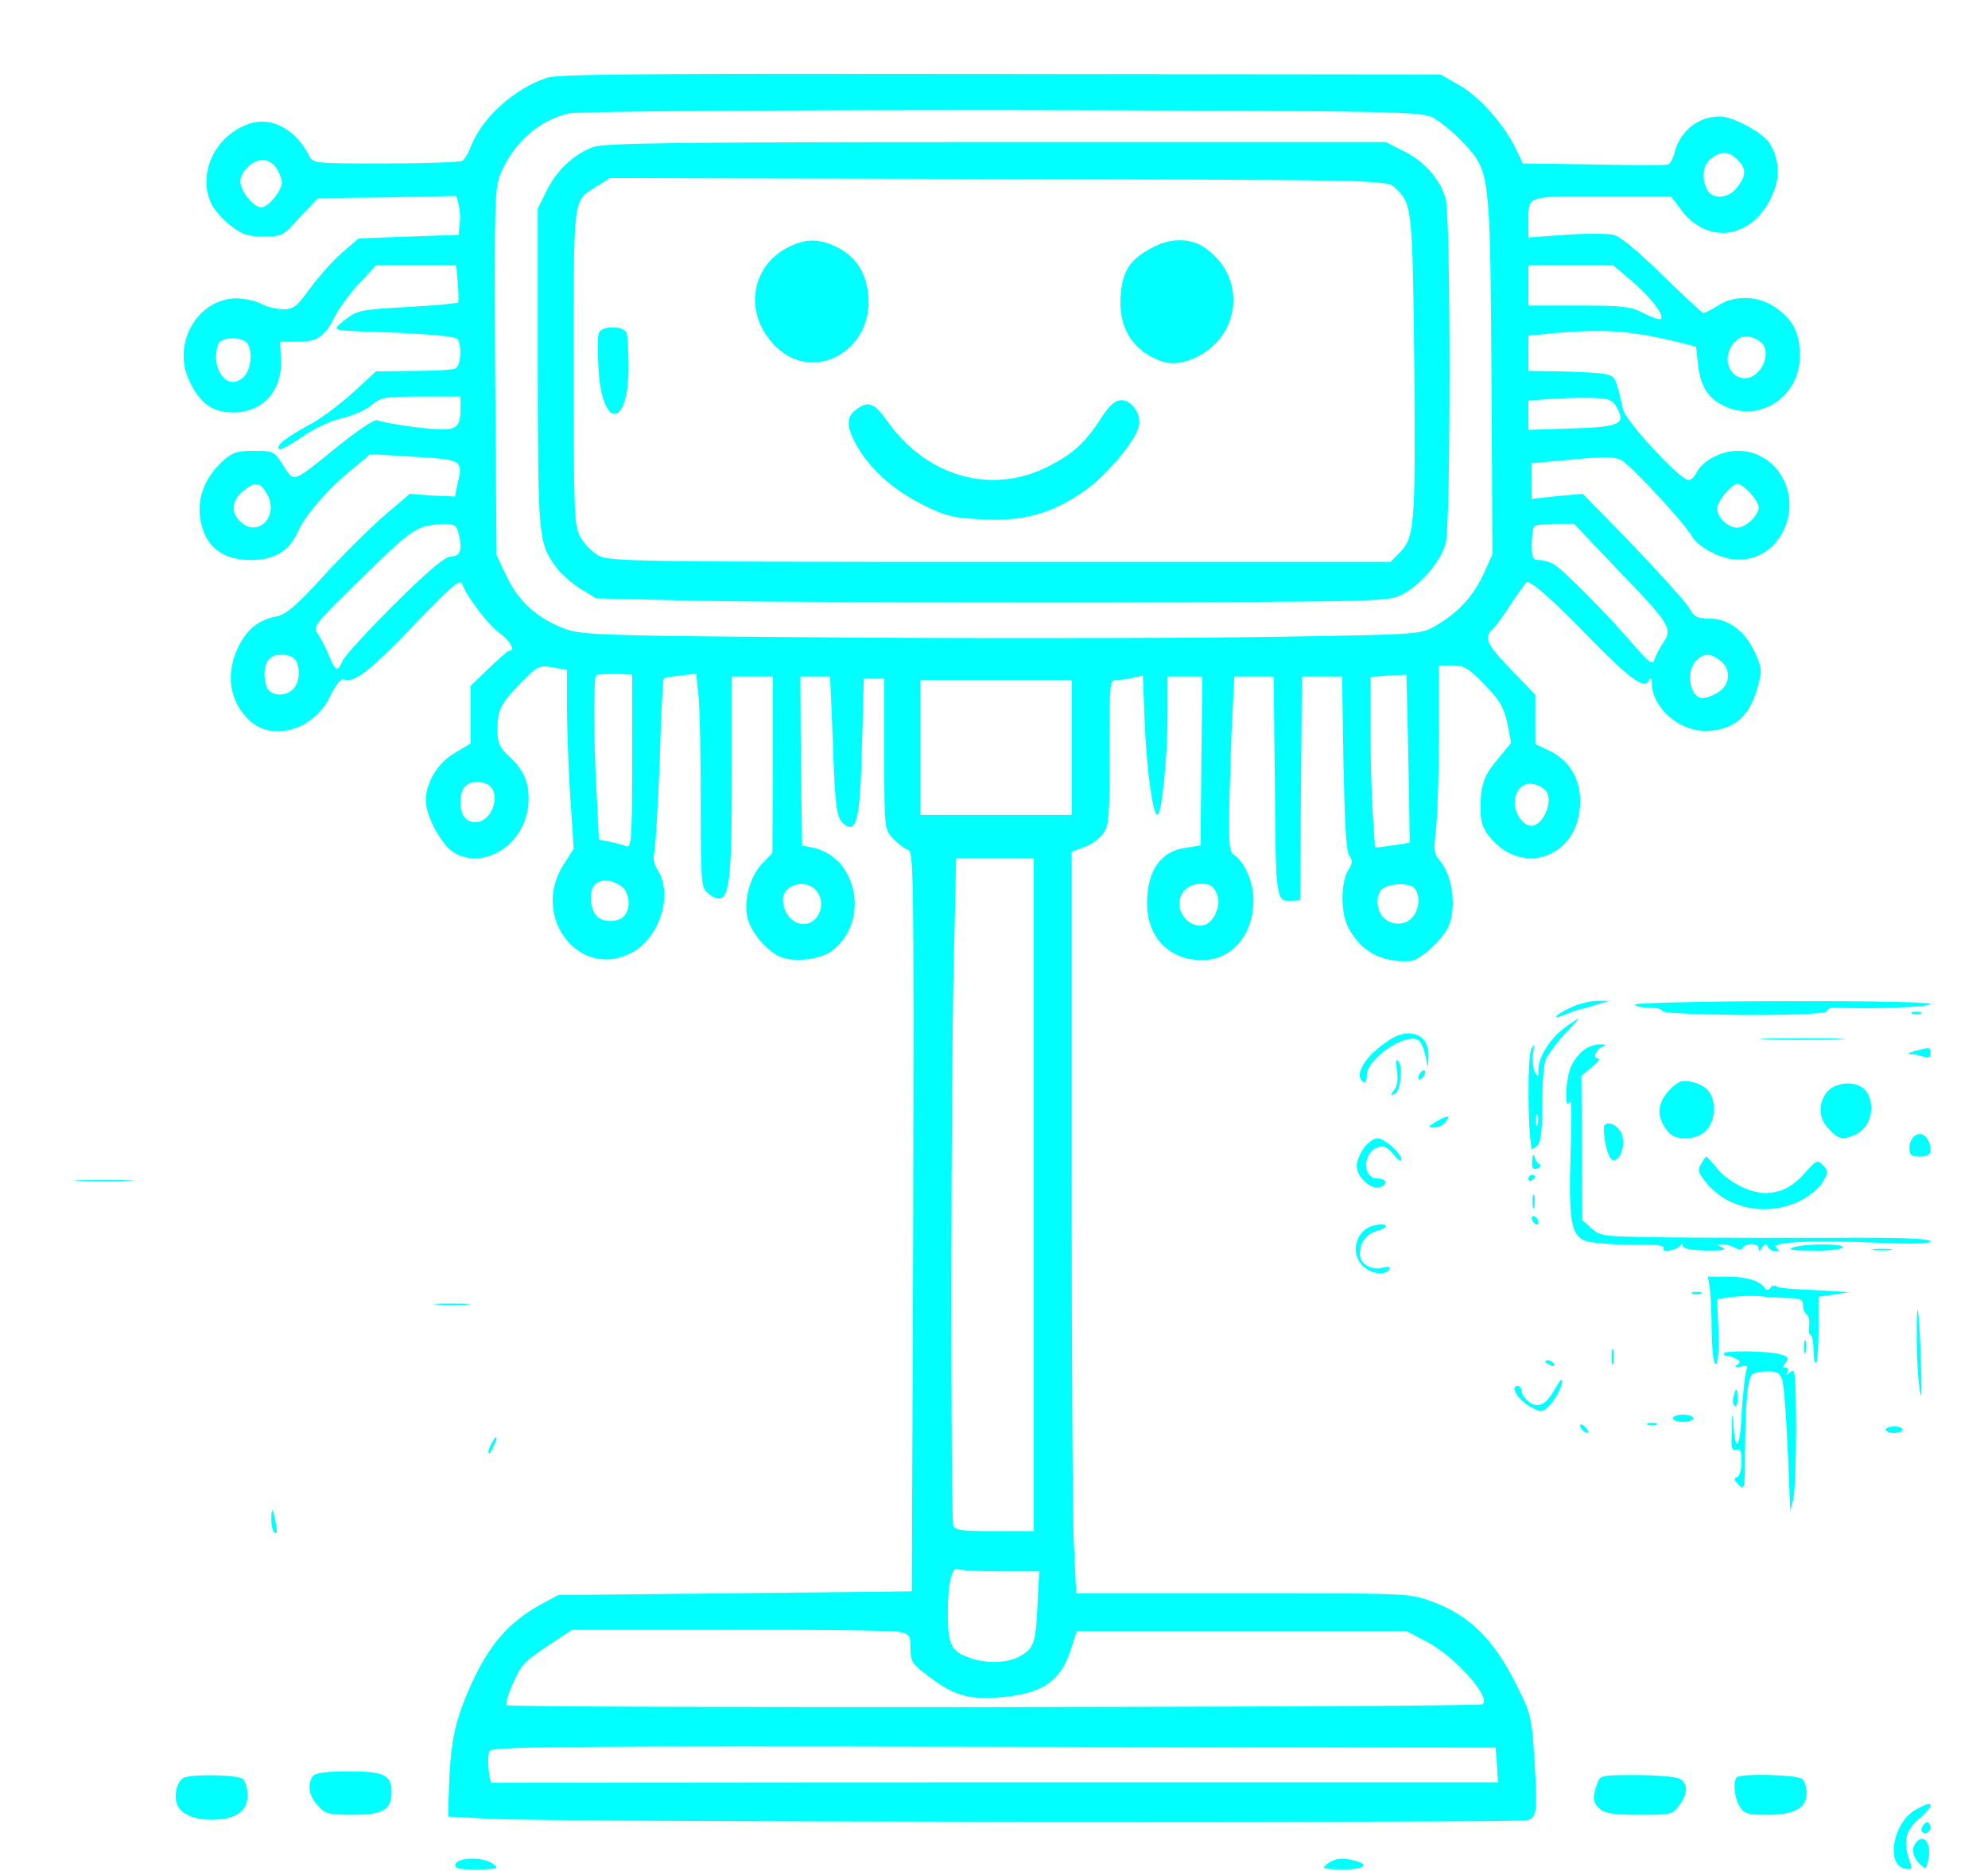 <?xml version="1.0" encoding="UTF-8"?>
<svg xmlns="http://www.w3.org/2000/svg" xmlns:xlink="http://www.w3.org/1999/xlink" width="17px" height="16px" viewBox="0 0 16 16" version="1.1">
<g id="surface1">
<path style=" stroke:none;fill-rule:nonzero;fill:rgb(0%,100%,100%);fill-opacity:1;" d="M 4.18 0.664 C 3.898 0.758 3.629 1 3.531 1.242 C 3.508 1.305 3.473 1.363 3.453 1.375 C 3.438 1.387 3.141 1.398 2.797 1.398 C 2.184 1.398 2.176 1.398 2.141 1.328 C 2.031 1.105 1.816 0.992 1.629 1.059 C 1.336 1.16 1.184 1.488 1.309 1.746 C 1.332 1.793 1.406 1.879 1.473 1.93 C 1.574 2.008 1.625 2.023 1.758 2.023 C 1.914 2.023 1.922 2.016 2.066 1.855 L 2.219 1.695 L 2.812 1.688 L 3.402 1.676 L 3.422 1.75 C 3.434 1.793 3.438 1.871 3.43 1.918 L 3.422 2.008 L 2.996 2.023 L 2.566 2.039 L 2.426 2.16 C 2.348 2.227 2.227 2.363 2.152 2.465 C 2.035 2.625 2.012 2.645 1.914 2.645 C 1.855 2.641 1.773 2.621 1.734 2.598 C 1.691 2.574 1.602 2.555 1.527 2.551 C 1.188 2.551 0.965 2.941 1.121 3.262 C 1.215 3.457 1.32 3.527 1.496 3.527 C 1.75 3.527 1.918 3.336 1.902 3.07 L 1.895 2.922 L 2.051 2.922 C 2.219 2.922 2.277 2.879 2.367 2.699 C 2.395 2.645 2.48 2.523 2.562 2.434 L 2.715 2.27 L 3.402 2.27 L 3.414 2.418 C 3.422 2.5 3.422 2.574 3.418 2.586 C 3.414 2.594 3.223 2.613 2.988 2.625 C 2.625 2.645 2.559 2.652 2.477 2.715 C 2.422 2.754 2.379 2.793 2.379 2.801 C 2.379 2.828 2.391 2.828 2.953 2.848 C 3.238 2.863 3.398 2.879 3.414 2.902 C 3.453 2.969 3.438 3.137 3.391 3.152 C 3.363 3.164 3.203 3.172 3.031 3.172 L 2.715 3.176 L 2.512 3.363 C 2.398 3.465 2.227 3.594 2.129 3.641 C 1.945 3.742 1.855 3.812 1.887 3.84 C 1.895 3.852 1.984 3.805 2.086 3.734 C 2.188 3.664 2.336 3.594 2.434 3.574 C 2.523 3.551 2.637 3.504 2.68 3.461 C 2.758 3.398 2.793 3.391 3.102 3.391 L 3.438 3.391 L 3.438 3.48 C 3.438 3.641 3.41 3.672 3.277 3.672 C 3.145 3.672 2.797 3.621 2.727 3.594 C 2.703 3.582 2.559 3.68 2.395 3.812 C 1.992 4.137 2.02 4.129 1.922 3.98 C 1.844 3.859 1.84 3.855 1.672 3.855 C 1.52 3.855 1.484 3.871 1.398 3.949 C 1.215 4.121 1.16 4.34 1.246 4.559 C 1.309 4.711 1.445 4.789 1.645 4.789 C 1.844 4.789 1.969 4.715 2.043 4.555 C 2.105 4.41 2.301 4.184 2.512 4.012 L 2.668 3.883 L 3.039 3.906 C 3.449 3.93 3.461 3.934 3.414 4.129 L 3.391 4.246 L 3.199 4.238 L 3.004 4.223 L 2.785 4.41 C 2.668 4.512 2.434 4.742 2.27 4.922 C 2.027 5.188 1.949 5.254 1.859 5.273 C 1.707 5.301 1.602 5.391 1.531 5.547 C 1.426 5.777 1.465 6.008 1.641 6.168 C 1.84 6.344 2.188 6.238 2.324 5.953 C 2.363 5.867 2.414 5.805 2.434 5.809 C 2.527 5.844 2.652 5.75 3.027 5.359 C 3.371 5 3.438 4.945 3.453 4.996 C 3.492 5.105 3.672 5.34 3.773 5.414 C 3.867 5.484 3.91 5.566 3.852 5.566 C 3.84 5.566 3.762 5.637 3.676 5.719 L 3.523 5.867 L 3.523 6.359 L 3.398 6.434 C 3.25 6.512 3.141 6.691 3.141 6.844 C 3.141 6.977 3.273 7.223 3.379 7.289 C 3.629 7.445 3.98 7.23 4.016 6.895 C 4.035 6.715 3.988 6.59 3.855 6.469 C 3.77 6.391 3.754 6.355 3.754 6.238 C 3.754 6.07 3.777 6.023 3.957 5.836 C 4.102 5.691 4.113 5.688 4.227 5.707 L 4.348 5.73 L 4.348 6.027 C 4.348 6.195 4.359 6.539 4.375 6.793 L 4.406 7.258 L 4.316 7.398 C 4.035 7.848 4.461 8.387 4.906 8.145 C 5.141 8.016 5.254 7.656 5.129 7.449 C 5.094 7.398 5.082 7.336 5.094 7.297 C 5.105 7.262 5.125 6.91 5.141 6.52 C 5.152 6.129 5.168 5.805 5.176 5.801 C 5.18 5.797 5.246 5.785 5.32 5.777 L 5.453 5.762 L 5.473 5.949 C 5.484 6.055 5.492 6.461 5.492 6.859 C 5.492 7.52 5.496 7.582 5.543 7.629 C 5.574 7.66 5.621 7.684 5.645 7.684 C 5.738 7.684 5.758 7.504 5.758 6.637 L 5.758 5.785 L 6.109 5.785 L 6.109 6.539 L 6.105 7.293 L 6.02 7.383 C 5.918 7.488 5.863 7.68 5.887 7.828 C 5.91 7.957 6.047 8.129 6.168 8.18 C 6.285 8.234 6.52 8.207 6.617 8.129 C 6.938 7.883 6.836 7.336 6.457 7.25 L 6.359 7.23 L 6.348 6.508 L 6.344 5.785 L 6.598 5.785 L 6.621 6.312 C 6.641 6.926 6.652 7.004 6.727 7.055 C 6.828 7.121 6.855 7 6.871 6.375 L 6.887 5.801 L 7.062 5.801 L 7.062 6.445 C 7.062 7.078 7.062 7.09 7.133 7.168 C 7.172 7.211 7.23 7.254 7.262 7.266 C 7.312 7.281 7.316 7.367 7.309 10.445 L 7.297 13.609 L 4.273 13.641 L 4.113 13.727 C 3.84 13.883 3.68 14.07 3.523 14.418 C 3.383 14.734 3.348 14.91 3.336 15.383 L 3.332 15.535 L 3.715 15.555 C 4.199 15.582 12.473 15.59 12.562 15.566 C 12.645 15.539 12.648 15.492 12.621 15.043 C 12.598 14.695 12.594 14.66 12.48 14.434 C 12.277 14.016 12.066 13.809 11.723 13.688 C 11.551 13.625 11.48 13.625 10.125 13.625 L 8.703 13.625 L 8.684 13.227 C 8.672 13.008 8.664 11.582 8.664 10.055 L 8.664 7.285 L 8.766 7.246 C 8.824 7.23 8.895 7.176 8.93 7.133 C 8.984 7.059 8.988 7.008 8.988 6.434 C 8.988 5.852 8.988 5.816 9.043 5.816 C 9.07 5.816 9.137 5.809 9.184 5.797 L 9.273 5.777 L 9.289 6.195 C 9.309 6.617 9.359 6.969 9.398 6.969 C 9.434 6.969 9.484 6.465 9.484 6.117 L 9.484 5.785 L 9.781 5.785 L 9.766 7.23 L 9.641 7.25 C 9.426 7.277 9.309 7.445 9.309 7.723 C 9.309 8.016 9.496 8.211 9.781 8.211 C 10.035 8.211 10.219 7.992 10.219 7.695 C 10.219 7.547 10.141 7.367 10.055 7.312 C 10 7.285 10 7.18 10.031 6.273 L 10.055 5.785 L 10.391 5.785 L 10.402 6.719 C 10.41 7.711 10.41 7.711 10.551 7.703 L 10.617 7.699 L 10.633 5.785 L 10.977 5.785 L 10.988 6.527 C 11 7.066 11.012 7.285 11.039 7.32 C 11.07 7.359 11.066 7.383 11.027 7.445 C 10.965 7.551 10.965 7.797 11.023 7.918 C 11.129 8.133 11.309 8.234 11.562 8.219 C 11.641 8.211 11.824 8.047 11.883 7.93 C 11.957 7.766 11.926 7.492 11.809 7.355 C 11.762 7.305 11.758 7.266 11.781 7.078 C 11.793 6.953 11.805 6.598 11.805 6.273 L 11.805 5.691 L 11.922 5.691 C 12.023 5.691 12.059 5.715 12.195 5.855 C 12.328 5.992 12.359 6.051 12.391 6.188 L 12.422 6.352 L 12.32 6.477 C 12.191 6.625 12.16 6.711 12.16 6.906 C 12.16 7.023 12.176 7.078 12.234 7.152 C 12.52 7.512 13.012 7.324 13.012 6.855 C 13.012 6.652 12.922 6.508 12.754 6.422 L 12.629 6.363 L 12.629 5.941 L 12.422 5.727 C 12.211 5.508 12.184 5.449 12.266 5.379 C 12.289 5.355 12.363 5.258 12.426 5.156 C 12.492 5.059 12.551 4.977 12.559 4.977 C 12.605 4.977 12.797 5.148 13.117 5.48 C 13.461 5.828 13.57 5.902 13.605 5.809 C 13.617 5.789 13.625 5.805 13.625 5.844 C 13.629 6.051 13.855 6.25 14.078 6.25 C 14.316 6.25 14.457 6.137 14.527 5.887 C 14.57 5.727 14.57 5.719 14.504 5.574 C 14.418 5.391 14.277 5.289 14.113 5.289 C 14.012 5.289 13.984 5.273 13.945 5.199 C 13.918 5.152 13.703 4.914 13.469 4.668 L 13.035 4.223 L 12.82 4.242 L 12.598 4.266 L 12.598 3.961 L 12.945 3.93 C 13.215 3.902 13.305 3.906 13.363 3.934 C 13.449 3.98 13.926 4.496 13.973 4.594 C 13.992 4.629 14.066 4.691 14.145 4.727 C 14.383 4.852 14.637 4.77 14.75 4.539 C 14.906 4.223 14.695 3.855 14.359 3.855 C 14.219 3.855 14.062 3.938 14.008 4.039 C 13.992 4.078 13.957 4.105 13.938 4.105 C 13.867 4.105 13.398 3.598 13.379 3.5 C 13.316 3.223 13.316 3.219 13.227 3.199 C 13.18 3.188 13.012 3.18 12.859 3.176 L 12.57 3.172 L 12.57 2.871 L 12.797 2.848 C 13.238 2.812 13.445 2.828 13.852 2.926 L 14.004 2.965 L 14.02 3.113 C 14.039 3.297 14.102 3.402 14.23 3.465 C 14.539 3.625 14.891 3.398 14.891 3.043 C 14.891 2.848 14.836 2.738 14.688 2.633 C 14.539 2.527 14.336 2.52 14.191 2.613 C 14.137 2.648 14.082 2.676 14.066 2.676 C 14.055 2.676 13.895 2.527 13.715 2.352 C 13.492 2.133 13.355 2.023 13.297 2.008 C 13.242 1.996 13.059 1.996 12.887 2.008 L 12.57 2.031 L 12.57 1.902 C 12.57 1.668 12.539 1.68 13.199 1.68 L 13.789 1.68 L 13.875 1.793 C 14.113 2.113 14.516 2.035 14.668 1.637 C 14.723 1.504 14.711 1.348 14.633 1.227 C 14.582 1.137 14.32 0.996 14.207 0.996 C 14.02 0.996 13.863 1.121 13.816 1.316 C 13.805 1.359 13.781 1.398 13.766 1.406 C 13.746 1.414 13.461 1.414 13.129 1.406 L 12.523 1.398 L 12.453 1.254 C 12.348 1.047 12.141 0.816 11.969 0.723 L 11.82 0.637 L 8.062 0.633 C 5.012 0.629 4.277 0.633 4.18 0.664 Z M 11.758 1.008 C 11.82 1.043 11.934 1.137 12.012 1.219 C 12.242 1.469 12.242 1.461 12.254 3.219 L 12.262 4.742 L 12.18 4.922 C 12.09 5.109 11.961 5.246 11.77 5.355 C 11.648 5.426 11.613 5.426 10.469 5.445 C 9.824 5.457 8.211 5.461 6.887 5.453 C 4.594 5.438 4.469 5.43 4.324 5.375 C 4.09 5.285 3.934 5.141 3.832 4.93 L 3.746 4.746 L 3.734 3.184 C 3.727 1.699 3.73 1.609 3.781 1.484 C 3.895 1.219 4.102 1.031 4.367 0.969 C 4.434 0.953 6.031 0.941 8.062 0.941 C 11.527 0.949 11.648 0.953 11.758 1.008 Z M 14.359 1.367 C 14.434 1.445 14.434 1.496 14.359 1.598 C 14.285 1.699 14.145 1.711 14.098 1.621 C 14.047 1.52 14.062 1.406 14.133 1.355 C 14.219 1.289 14.289 1.293 14.359 1.367 Z M 1.863 1.438 C 1.887 1.473 1.91 1.531 1.91 1.559 C 1.91 1.633 1.793 1.773 1.734 1.773 C 1.668 1.773 1.555 1.633 1.555 1.551 C 1.555 1.469 1.66 1.367 1.746 1.367 C 1.785 1.367 1.84 1.398 1.863 1.438 Z M 13.457 2.406 C 13.617 2.543 13.734 2.695 13.703 2.727 C 13.695 2.738 13.629 2.715 13.559 2.68 C 13.449 2.621 13.379 2.613 13 2.613 L 12.57 2.613 L 12.57 2.27 L 13.297 2.27 Z M 14.562 2.93 C 14.656 3.016 14.559 3.234 14.422 3.234 C 14.277 3.234 14.219 3.043 14.336 2.922 C 14.395 2.859 14.477 2.863 14.562 2.93 Z M 1.609 2.93 C 1.66 2.984 1.652 3.141 1.594 3.211 C 1.461 3.367 1.289 3.164 1.367 2.941 C 1.391 2.883 1.555 2.875 1.609 2.93 Z M 13.328 3.488 C 13.402 3.625 13.355 3.652 12.938 3.664 L 12.57 3.676 L 12.57 3.426 L 12.727 3.414 C 12.809 3.406 12.969 3.402 13.078 3.402 C 13.262 3.406 13.285 3.414 13.328 3.488 Z M 1.773 4.207 C 1.902 4.398 1.711 4.613 1.551 4.457 C 1.473 4.387 1.484 4.277 1.574 4.203 C 1.676 4.117 1.719 4.121 1.773 4.207 Z M 14.465 4.215 C 14.504 4.254 14.539 4.312 14.539 4.34 C 14.539 4.406 14.43 4.512 14.355 4.512 C 14.277 4.512 14.184 4.426 14.184 4.348 C 14.184 4.285 14.309 4.137 14.359 4.137 C 14.379 4.137 14.426 4.172 14.465 4.215 Z M 3.418 4.547 C 3.457 4.699 3.438 4.758 3.359 4.758 C 3.309 4.758 3.18 4.863 2.871 5.168 C 2.645 5.395 2.445 5.609 2.43 5.652 C 2.387 5.75 2.371 5.742 2.312 5.605 C 2.289 5.543 2.242 5.457 2.219 5.422 C 2.172 5.355 2.184 5.344 2.598 4.938 C 3.035 4.512 3.059 4.496 3.293 4.48 C 3.379 4.48 3.402 4.492 3.418 4.547 Z M 13.332 4.871 C 13.781 5.336 13.805 5.375 13.723 5.496 C 13.691 5.543 13.656 5.609 13.648 5.641 C 13.629 5.688 13.605 5.668 13.484 5.531 C 13.273 5.281 12.859 4.863 12.785 4.824 C 12.75 4.805 12.691 4.789 12.66 4.789 C 12.609 4.789 12.598 4.77 12.598 4.656 C 12.598 4.582 12.609 4.512 12.621 4.5 C 12.629 4.488 12.711 4.48 12.797 4.48 L 12.961 4.48 Z M 2.02 5.637 C 2.07 5.688 2.066 5.836 2.008 5.891 C 1.957 5.949 1.848 5.957 1.797 5.902 C 1.777 5.883 1.762 5.824 1.762 5.77 C 1.762 5.652 1.809 5.598 1.91 5.598 C 1.949 5.598 2 5.613 2.02 5.637 Z M 14.207 5.648 C 14.309 5.719 14.297 5.863 14.184 5.926 C 14.07 5.988 14.02 5.984 13.98 5.914 C 13.934 5.824 13.945 5.719 14 5.656 C 14.059 5.586 14.125 5.582 14.207 5.648 Z M 4.906 6.512 C 4.906 7.141 4.898 7.25 4.863 7.238 C 4.84 7.23 4.773 7.211 4.719 7.199 L 4.621 7.18 L 4.602 6.785 C 4.574 6.293 4.574 5.801 4.598 5.777 C 4.609 5.766 4.68 5.762 4.762 5.762 L 4.906 5.77 Z M 11.555 7.203 C 11.555 7.207 11.488 7.219 11.406 7.23 L 11.258 7.25 L 11.238 6.945 C 11.227 6.777 11.219 6.449 11.219 6.215 L 11.219 5.789 L 11.375 5.777 L 11.527 5.77 L 11.543 6.484 C 11.551 6.879 11.555 7.203 11.555 7.203 Z M 8.664 6.391 L 8.664 6.969 L 7.371 6.969 L 7.371 5.816 L 8.664 5.816 Z M 3.695 6.727 C 3.781 6.816 3.699 7.031 3.566 7.031 C 3.48 7.031 3.438 6.969 3.438 6.859 C 3.438 6.742 3.484 6.688 3.582 6.688 C 3.625 6.688 3.676 6.703 3.695 6.727 Z M 12.711 6.754 C 12.793 6.828 12.703 7.062 12.594 7.062 C 12.527 7.062 12.453 6.957 12.453 6.871 C 12.453 6.711 12.586 6.648 12.711 6.754 Z M 8.34 10.219 L 8.34 13.094 L 8.008 13.094 C 7.727 13.094 7.668 13.086 7.652 13.047 C 7.629 12.98 7.629 9.352 7.656 8.234 L 7.676 7.34 L 8.34 7.34 Z M 4.812 7.578 C 4.887 7.633 4.898 7.777 4.832 7.84 C 4.766 7.895 4.637 7.887 4.59 7.82 C 4.543 7.75 4.539 7.613 4.586 7.566 C 4.637 7.512 4.73 7.52 4.812 7.578 Z M 6.473 7.609 C 6.574 7.711 6.508 7.902 6.371 7.902 C 6.277 7.902 6.195 7.805 6.195 7.691 C 6.195 7.57 6.383 7.512 6.473 7.609 Z M 9.902 7.637 C 9.926 7.691 9.926 7.734 9.898 7.805 C 9.855 7.914 9.762 7.945 9.672 7.887 C 9.52 7.777 9.578 7.559 9.766 7.559 C 9.848 7.559 9.875 7.574 9.902 7.637 Z M 11.594 7.594 C 11.645 7.648 11.641 7.777 11.578 7.844 C 11.52 7.914 11.402 7.918 11.332 7.848 C 11.262 7.781 11.262 7.633 11.332 7.594 C 11.402 7.551 11.551 7.551 11.594 7.594 Z M 8.059 13.438 L 8.387 13.438 L 8.375 13.66 C 8.359 14.035 8.348 14.086 8.242 14.152 C 8.129 14.227 7.918 14.234 7.758 14.164 C 7.629 14.113 7.605 14.051 7.605 13.781 C 7.605 13.543 7.641 13.398 7.688 13.418 C 7.711 13.43 7.875 13.438 8.059 13.438 Z M 7.176 13.953 C 7.277 13.973 7.285 13.977 7.285 14.094 C 7.285 14.199 7.297 14.227 7.41 14.312 C 7.645 14.496 7.766 14.535 8.039 14.516 C 8.41 14.488 8.57 14.383 8.66 14.098 L 8.707 13.949 L 11.527 13.949 L 11.699 14.039 C 11.945 14.168 12.246 14.508 12.18 14.574 C 12.152 14.602 3.859 14.609 3.832 14.582 C 3.812 14.559 3.906 14.324 3.973 14.238 C 3.992 14.211 4.098 14.129 4.203 14.062 L 4.391 13.938 L 5.727 13.938 C 6.461 13.934 7.113 13.945 7.176 13.953 Z M 12.301 15.09 L 12.309 15.242 L 8.02 15.242 C 5.66 15.242 3.723 15.246 3.711 15.246 C 3.68 15.258 3.664 15.035 3.684 14.973 C 3.699 14.938 4.336 14.93 7.992 14.938 L 12.289 14.945 Z M 12.301 15.09 "/>
<path style=" stroke:none;fill-rule:nonzero;fill:rgb(0%,100%,100%);fill-opacity:1;" d="M 4.57 1.258 C 4.406 1.32 4.254 1.461 4.172 1.637 L 4.098 1.785 L 4.098 3.141 C 4.102 4.586 4.102 4.637 4.25 4.844 C 4.289 4.898 4.383 4.984 4.457 5.031 L 4.598 5.117 L 5.449 5.137 C 5.918 5.148 7.441 5.152 8.84 5.152 C 11.375 5.145 11.379 5.145 11.5 5.078 C 11.66 4.992 11.824 4.793 11.863 4.645 C 11.906 4.484 11.906 1.863 11.863 1.703 C 11.82 1.539 11.676 1.371 11.496 1.289 L 11.352 1.215 L 8.02 1.215 C 5.262 1.215 4.664 1.223 4.57 1.258 Z M 11.426 1.602 C 11.578 1.75 11.578 1.758 11.594 3.125 C 11.605 4.496 11.598 4.598 11.465 4.73 L 11.391 4.805 L 8.055 4.805 C 4.895 4.805 4.707 4.801 4.617 4.75 C 4.562 4.719 4.492 4.648 4.465 4.594 C 4.41 4.5 4.406 4.43 4.406 3.141 C 4.406 1.637 4.395 1.727 4.609 1.59 L 4.715 1.523 L 8.035 1.531 C 11.312 1.539 11.359 1.539 11.426 1.602 Z M 11.426 1.602 "/>
<path style=" stroke:none;fill-rule:nonzero;fill:rgb(0%,100%,100%);fill-opacity:1;" d="M 6.227 2.121 C 5.902 2.297 5.863 2.715 6.148 2.977 C 6.469 3.273 6.961 2.996 6.926 2.535 C 6.91 2.332 6.816 2.191 6.656 2.113 C 6.496 2.035 6.383 2.039 6.227 2.121 Z M 6.227 2.121 "/>
<path style=" stroke:none;fill-rule:nonzero;fill:rgb(0%,100%,100%);fill-opacity:1;" d="M 9.34 2.125 C 9.156 2.223 9.094 2.328 9.082 2.543 C 9.07 2.766 9.152 2.938 9.324 3.039 C 9.473 3.125 9.578 3.129 9.746 3.047 C 10.117 2.852 10.152 2.367 9.812 2.125 C 9.684 2.031 9.504 2.031 9.34 2.125 Z M 9.34 2.125 "/>
<path style=" stroke:none;fill-rule:nonzero;fill:rgb(0%,100%,100%);fill-opacity:1;" d="M 4.621 2.848 C 4.609 2.875 4.609 3.004 4.617 3.141 C 4.645 3.676 4.875 3.672 4.875 3.137 C 4.875 3.004 4.867 2.879 4.859 2.848 C 4.836 2.785 4.645 2.781 4.621 2.848 Z M 4.621 2.848 "/>
<path style=" stroke:none;fill-rule:nonzero;fill:rgb(0%,100%,100%);fill-opacity:1;" d="M 8.922 3.566 C 8.785 3.781 8.676 3.883 8.457 3.992 C 7.988 4.23 7.441 4.082 7.105 3.625 C 6.977 3.441 6.926 3.422 6.82 3.504 C 6.73 3.566 6.738 3.66 6.836 3.828 C 6.957 4.027 7.141 4.191 7.391 4.316 C 7.586 4.414 7.648 4.43 7.898 4.441 C 8.254 4.461 8.496 4.391 8.773 4.199 C 8.957 4.07 9.211 3.773 9.238 3.645 C 9.266 3.551 9.18 3.422 9.09 3.422 C 9.039 3.422 8.992 3.461 8.922 3.566 Z M 8.922 3.566 "/>
<path style=" stroke:none;fill-rule:nonzero;fill:rgb(0%,100%,100%);fill-opacity:1;" d="M 12.93 8.617 C 12.793 8.68 12.758 8.727 12.887 8.676 C 12.93 8.656 12.992 8.633 13.023 8.629 C 13.059 8.621 13.125 8.602 13.172 8.586 L 13.262 8.559 L 13.156 8.559 C 13.102 8.559 13 8.582 12.93 8.617 Z M 12.93 8.617 "/>
<path style=" stroke:none;fill-rule:nonzero;fill:rgb(0%,100%,100%);fill-opacity:1;" d="M 13.48 8.59 C 13.48 8.602 13.531 8.617 13.598 8.617 C 13.664 8.617 13.715 8.629 13.715 8.645 C 13.715 8.664 14.004 8.676 14.422 8.68 C 14.918 8.68 15.125 8.668 15.125 8.645 C 15.125 8.625 15.164 8.613 15.223 8.617 C 15.457 8.633 16.008 8.613 16.008 8.586 C 16.008 8.57 15.52 8.559 14.742 8.562 C 14.051 8.562 13.48 8.578 13.48 8.59 Z M 13.48 8.59 "/>
<path style=" stroke:none;fill-rule:nonzero;fill:rgb(0%,100%,100%);fill-opacity:1;" d="M 15.852 8.668 C 15.871 8.676 15.906 8.676 15.926 8.668 C 15.945 8.66 15.93 8.652 15.887 8.652 C 15.848 8.652 15.832 8.66 15.852 8.668 Z M 15.852 8.668 "/>
<path style=" stroke:none;fill-rule:nonzero;fill:rgb(0%,100%,100%);fill-opacity:1;" d="M 12.891 8.781 C 12.766 8.867 12.656 9.035 12.656 9.141 C 12.656 9.215 12.652 9.215 12.625 9.168 C 12.609 9.133 12.602 9.062 12.609 9.012 C 12.625 8.922 12.621 8.922 12.594 8.973 C 12.562 9.031 12.562 9.656 12.598 9.824 C 12.598 9.832 12.621 9.82 12.645 9.797 C 12.676 9.766 12.688 9.688 12.688 9.453 C 12.688 9.285 12.699 9.113 12.715 9.07 C 12.73 9.027 12.805 8.926 12.875 8.848 C 12.949 8.77 13.004 8.711 13 8.711 C 12.992 8.711 12.945 8.742 12.891 8.781 Z M 12.648 9.617 C 12.641 9.641 12.633 9.625 12.633 9.582 C 12.633 9.535 12.641 9.52 12.648 9.539 C 12.656 9.562 12.656 9.598 12.648 9.617 Z M 12.648 9.617 "/>
<path style=" stroke:none;fill-rule:nonzero;fill:rgb(0%,100%,100%);fill-opacity:1;" d="M 11.379 8.895 C 11.176 9.027 11.07 9.195 11.16 9.254 C 11.176 9.262 11.188 9.238 11.188 9.195 C 11.188 9.051 11.523 8.828 11.629 8.895 C 11.652 8.91 11.676 8.969 11.688 9.023 L 11.711 9.129 L 11.715 9.031 C 11.723 8.848 11.555 8.777 11.379 8.895 Z M 11.379 8.895 "/>
<path style=" stroke:none;fill-rule:nonzero;fill:rgb(0%,100%,100%);fill-opacity:1;" d="M 14.621 8.887 C 14.785 8.895 15.051 8.895 15.207 8.887 C 15.363 8.883 15.227 8.879 14.906 8.879 C 14.582 8.879 14.453 8.883 14.621 8.887 Z M 14.621 8.887 "/>
<path style=" stroke:none;fill-rule:nonzero;fill:rgb(0%,100%,100%);fill-opacity:1;" d="M 13.047 8.977 C 13.012 9 12.961 9.062 12.938 9.113 C 12.887 9.215 12.875 9.504 12.922 9.426 C 12.941 9.395 12.941 9.555 12.93 9.883 C 12.914 10.406 12.934 10.547 13.035 10.602 C 13.082 10.633 13.316 10.648 13.59 10.645 C 13.688 10.645 13.738 10.656 13.727 10.676 C 13.703 10.715 13.84 10.695 13.867 10.652 C 13.883 10.633 13.891 10.633 13.891 10.656 C 13.891 10.68 13.969 10.691 14.09 10.695 C 14.23 10.695 14.27 10.691 14.23 10.668 C 14.176 10.645 14.176 10.641 14.223 10.641 C 14.254 10.637 14.301 10.652 14.332 10.668 C 14.371 10.691 14.395 10.691 14.406 10.668 C 14.434 10.625 14.539 10.633 14.539 10.676 C 14.539 10.703 14.551 10.699 14.57 10.668 C 14.594 10.633 14.605 10.633 14.617 10.66 C 14.621 10.68 14.652 10.699 14.68 10.699 C 14.715 10.699 14.719 10.695 14.691 10.672 C 14.621 10.625 14.973 10.602 15.496 10.625 C 15.844 10.641 16.008 10.637 16.008 10.617 C 16.008 10.59 15.734 10.582 15.164 10.586 C 14.695 10.586 14.066 10.586 13.754 10.582 C 13.211 10.574 13.188 10.574 13.109 10.504 L 13.031 10.434 L 13.023 9.199 L 13.113 9.125 C 13.164 9.086 13.188 9.051 13.164 9.051 C 13.113 9.051 13.152 8.965 13.211 8.949 C 13.238 8.938 13.23 8.934 13.188 8.93 C 13.145 8.93 13.082 8.949 13.047 8.977 Z M 13.047 8.977 "/>
<path style=" stroke:none;fill-rule:nonzero;fill:rgb(0%,100%,100%);fill-opacity:1;" d="M 15.875 8.988 C 15.805 9.008 15.801 9.016 15.852 9.016 C 15.887 9.016 15.934 9.031 15.957 9.039 C 15.992 9.051 16.008 9.043 16.008 9.008 C 16.008 8.953 16.008 8.953 15.875 8.988 Z M 15.875 8.988 "/>
<path style=" stroke:none;fill-rule:nonzero;fill:rgb(0%,100%,100%);fill-opacity:1;" d="M 11.445 9.152 C 11.457 9.23 11.449 9.289 11.422 9.32 C 11.387 9.367 11.387 9.371 11.426 9.355 C 11.477 9.34 11.5 9.121 11.457 9.074 C 11.438 9.051 11.434 9.078 11.445 9.152 Z M 11.445 9.152 "/>
<path style=" stroke:none;fill-rule:nonzero;fill:rgb(0%,100%,100%);fill-opacity:1;" d="M 11.652 9.168 C 11.641 9.176 11.629 9.199 11.629 9.219 C 11.629 9.238 11.645 9.234 11.664 9.215 C 11.684 9.195 11.691 9.168 11.688 9.16 C 11.676 9.152 11.66 9.152 11.652 9.168 Z M 11.652 9.168 "/>
<path style=" stroke:none;fill-rule:nonzero;fill:rgb(0%,100%,100%);fill-opacity:1;" d="M 13.773 9.324 C 13.672 9.438 13.664 9.539 13.746 9.656 C 13.793 9.719 13.832 9.734 13.918 9.734 C 14.062 9.734 14.156 9.637 14.156 9.48 C 14.156 9.352 14.09 9.277 13.957 9.25 C 13.879 9.234 13.852 9.246 13.773 9.324 Z M 13.773 9.324 "/>
<path style=" stroke:none;fill-rule:nonzero;fill:rgb(0%,100%,100%);fill-opacity:1;" d="M 15.125 9.336 C 15.047 9.43 15.047 9.566 15.141 9.656 C 15.219 9.746 15.262 9.75 15.367 9.703 C 15.496 9.641 15.543 9.461 15.461 9.336 C 15.398 9.242 15.211 9.242 15.125 9.336 Z M 15.125 9.336 "/>
<path style=" stroke:none;fill-rule:nonzero;fill:rgb(0%,100%,100%);fill-opacity:1;" d="M 11.777 9.594 C 11.707 9.637 11.707 9.641 11.766 9.641 C 11.801 9.641 11.844 9.621 11.863 9.594 C 11.91 9.535 11.875 9.535 11.777 9.594 Z M 11.777 9.594 "/>
<path style=" stroke:none;fill-rule:nonzero;fill:rgb(0%,100%,100%);fill-opacity:1;" d="M 13.215 9.648 C 13.215 9.777 13.258 9.922 13.297 9.922 C 13.359 9.922 13.402 9.793 13.367 9.695 C 13.332 9.609 13.215 9.574 13.215 9.648 Z M 13.215 9.648 "/>
<path style=" stroke:none;fill-rule:nonzero;fill:rgb(0%,100%,100%);fill-opacity:1;" d="M 15.883 9.707 C 15.852 9.723 15.828 9.773 15.828 9.812 C 15.828 9.879 15.844 9.891 15.918 9.891 C 15.98 9.891 16.008 9.875 16.008 9.836 C 16.008 9.738 15.941 9.672 15.883 9.707 Z M 15.883 9.707 "/>
<path style=" stroke:none;fill-rule:nonzero;fill:rgb(0%,100%,100%);fill-opacity:1;" d="M 11.164 9.816 C 11.129 9.863 11.102 9.93 11.102 9.969 C 11.102 10.066 11.219 10.176 11.301 10.152 C 11.375 10.129 11.359 10.078 11.277 10.078 C 11.148 10.078 11.152 9.855 11.281 9.812 C 11.332 9.793 11.363 9.809 11.414 9.871 C 11.453 9.918 11.484 9.941 11.484 9.918 C 11.484 9.863 11.34 9.734 11.277 9.734 C 11.25 9.734 11.195 9.773 11.164 9.816 Z M 11.164 9.816 "/>
<path style=" stroke:none;fill-rule:nonzero;fill:rgb(0%,100%,100%);fill-opacity:1;" d="M 12.602 9.93 C 12.598 9.992 12.609 10.008 12.645 9.992 C 12.672 9.984 12.68 9.965 12.664 9.957 C 12.648 9.945 12.629 9.918 12.621 9.891 C 12.609 9.863 12.602 9.879 12.602 9.93 Z M 12.602 9.93 "/>
<path style=" stroke:none;fill-rule:nonzero;fill:rgb(0%,100%,100%);fill-opacity:1;" d="M 14.047 9.953 C 14.016 10.004 14.02 10.027 14.086 10.109 C 14.273 10.344 14.625 10.41 14.906 10.262 C 14.988 10.219 15.07 10.145 15.094 10.098 C 15.133 10.023 15.133 10.012 15.09 9.965 C 15.043 9.918 15.035 9.918 14.941 10.023 C 14.828 10.152 14.727 10.203 14.586 10.203 C 14.457 10.199 14.27 10.102 14.18 9.988 C 14.137 9.934 14.098 9.891 14.09 9.891 C 14.086 9.891 14.066 9.918 14.047 9.953 Z M 14.047 9.953 "/>
<path style=" stroke:none;fill-rule:nonzero;fill:rgb(0%,100%,100%);fill-opacity:1;" d="M 12.57 10.082 C 12.57 10.098 12.586 10.102 12.598 10.094 C 12.617 10.082 12.629 10.07 12.629 10.059 C 12.629 10.055 12.617 10.047 12.598 10.047 C 12.586 10.047 12.57 10.062 12.57 10.082 Z M 12.57 10.082 "/>
<path style=" stroke:none;fill-rule:nonzero;fill:rgb(0%,100%,100%);fill-opacity:1;" d="M 0.184 10.098 C 0.289 10.105 0.477 10.105 0.594 10.098 C 0.711 10.098 0.621 10.09 0.395 10.09 C 0.172 10.09 0.074 10.094 0.184 10.098 Z M 0.184 10.098 "/>
<path style=" stroke:none;fill-rule:nonzero;fill:rgb(0%,100%,100%);fill-opacity:1;" d="M 12.605 10.281 C 12.605 10.328 12.609 10.348 12.621 10.316 C 12.625 10.289 12.625 10.246 12.621 10.223 C 12.609 10.207 12.605 10.227 12.605 10.281 Z M 12.605 10.281 "/>
<path style=" stroke:none;fill-rule:nonzero;fill:rgb(0%,100%,100%);fill-opacity:1;" d="M 12.598 10.418 C 12.598 10.434 12.613 10.457 12.629 10.465 C 12.645 10.477 12.656 10.473 12.656 10.453 C 12.656 10.438 12.645 10.414 12.629 10.406 C 12.613 10.395 12.598 10.398 12.598 10.418 Z M 12.598 10.418 "/>
<path style=" stroke:none;fill-rule:nonzero;fill:rgb(0%,100%,100%);fill-opacity:1;" d="M 11.262 10.477 C 11.113 10.5 11.043 10.684 11.133 10.801 C 11.195 10.891 11.344 10.918 11.379 10.855 C 11.391 10.832 11.375 10.828 11.328 10.84 C 11.227 10.867 11.129 10.809 11.129 10.723 C 11.129 10.621 11.188 10.547 11.293 10.52 C 11.387 10.492 11.359 10.457 11.262 10.477 Z M 11.262 10.477 "/>
<path style=" stroke:none;fill-rule:nonzero;fill:rgb(0%,100%,100%);fill-opacity:1;" d="M 14.832 10.668 C 14.781 10.688 14.836 10.695 15 10.695 C 15.129 10.699 15.25 10.684 15.258 10.668 C 15.277 10.633 14.941 10.633 14.832 10.668 Z M 14.832 10.668 "/>
<path style=" stroke:none;fill-rule:nonzero;fill:rgb(0%,100%,100%);fill-opacity:1;" d="M 15.531 10.691 C 15.566 10.695 15.625 10.695 15.664 10.691 C 15.699 10.684 15.668 10.68 15.594 10.68 C 15.52 10.68 15.492 10.684 15.531 10.691 Z M 15.531 10.691 "/>
<path style=" stroke:none;fill-rule:nonzero;fill:rgb(0%,100%,100%);fill-opacity:1;" d="M 14.121 11.016 C 14.129 11.074 14.137 11.242 14.137 11.395 C 14.141 11.555 14.152 11.664 14.172 11.664 C 14.191 11.664 14.199 11.562 14.195 11.387 L 14.184 11.109 L 14.324 11.09 C 14.402 11.082 14.523 11.078 14.598 11.09 C 14.668 11.094 14.773 11.102 14.824 11.102 C 14.898 11.105 14.918 11.117 14.918 11.164 C 14.918 11.199 14.934 11.234 14.953 11.246 C 14.969 11.258 14.977 11.301 14.969 11.34 C 14.965 11.383 14.969 11.414 14.98 11.414 C 14.996 11.414 15.008 11.473 15.008 11.547 C 15.008 11.617 15.016 11.664 15.031 11.652 C 15.043 11.637 15.051 11.504 15.051 11.359 L 15.051 11.09 L 15.316 11.051 L 15.199 11.043 C 15.133 11.039 15 11.031 14.902 11.027 C 14.801 11.023 14.703 11.012 14.691 11 C 14.672 10.988 14.648 10.996 14.637 11.016 C 14.629 11.031 14.609 11.035 14.598 11.023 C 14.555 10.953 14.438 10.918 14.277 10.918 L 14.105 10.918 Z M 14.121 11.016 "/>
<path style=" stroke:none;fill-rule:nonzero;fill:rgb(0%,100%,100%);fill-opacity:1;" d="M 13.973 11.062 C 13.992 11.07 14.027 11.07 14.047 11.062 C 14.066 11.055 14.051 11.047 14.008 11.047 C 13.969 11.047 13.953 11.055 13.973 11.062 Z M 13.973 11.062 "/>
<path style=" stroke:none;fill-rule:nonzero;fill:rgb(0%,100%,100%);fill-opacity:1;" d="M 3.238 11.156 C 3.316 11.164 3.438 11.164 3.504 11.156 C 3.57 11.152 3.508 11.148 3.363 11.148 C 3.219 11.148 3.164 11.152 3.238 11.156 Z M 3.238 11.156 "/>
<path style=" stroke:none;fill-rule:nonzero;fill:rgb(0%,100%,100%);fill-opacity:1;" d="M 15.891 11.465 C 15.891 11.617 15.902 11.809 15.918 11.898 C 15.934 11.996 15.934 11.902 15.926 11.633 C 15.91 11.152 15.887 11.051 15.891 11.465 Z M 15.891 11.465 "/>
<path style=" stroke:none;fill-rule:nonzero;fill:rgb(0%,100%,100%);fill-opacity:1;" d="M 14.926 11.523 C 14.926 11.574 14.93 11.594 14.941 11.562 C 14.945 11.535 14.945 11.488 14.941 11.469 C 14.93 11.449 14.926 11.473 14.926 11.523 Z M 14.926 11.523 "/>
<path style=" stroke:none;fill-rule:nonzero;fill:rgb(0%,100%,100%);fill-opacity:1;" d="M 13.281 11.602 C 13.281 11.66 13.285 11.688 13.297 11.656 C 13.301 11.625 13.301 11.578 13.297 11.547 C 13.285 11.52 13.281 11.543 13.281 11.602 Z M 13.281 11.602 "/>
<path style=" stroke:none;fill-rule:nonzero;fill:rgb(0%,100%,100%);fill-opacity:1;" d="M 14.242 11.574 C 14.242 11.59 14.254 11.598 14.266 11.594 C 14.277 11.594 14.312 11.602 14.34 11.617 C 14.383 11.637 14.387 11.648 14.355 11.672 C 14.328 11.691 14.336 11.695 14.383 11.688 C 14.441 11.672 14.449 11.68 14.434 11.719 C 14.422 11.75 14.406 11.902 14.395 12.059 C 14.383 12.367 14.344 12.449 14.324 12.199 C 14.312 12.055 14.312 12.059 14.309 12.238 C 14.301 12.387 14.312 12.414 14.348 12.398 C 14.383 12.387 14.391 12.406 14.391 12.504 C 14.391 12.574 14.375 12.629 14.352 12.633 C 14.324 12.641 14.328 12.66 14.367 12.695 C 14.418 12.75 14.422 12.738 14.422 12.418 C 14.426 11.973 14.445 11.777 14.488 11.75 C 14.508 11.738 14.566 11.727 14.621 11.727 C 14.691 11.727 14.719 11.742 14.738 11.793 C 14.762 11.855 14.785 12.297 14.805 12.816 L 14.809 12.922 L 14.836 12.816 C 14.848 12.754 14.859 12.48 14.859 12.199 C 14.855 11.738 14.852 11.695 14.809 11.734 C 14.773 11.762 14.766 11.762 14.785 11.734 C 14.797 11.711 14.789 11.695 14.77 11.695 C 14.742 11.695 14.742 11.688 14.77 11.652 C 14.797 11.613 14.793 11.602 14.738 11.586 C 14.645 11.551 14.242 11.547 14.242 11.574 Z M 14.242 11.574 "/>
<path style=" stroke:none;fill-rule:nonzero;fill:rgb(0%,100%,100%);fill-opacity:1;" d="M 12.715 11.645 C 12.715 11.652 12.738 11.668 12.762 11.676 C 12.785 11.688 12.797 11.684 12.789 11.664 C 12.773 11.633 12.715 11.621 12.715 11.645 Z M 12.715 11.645 "/>
<path style=" stroke:none;fill-rule:nonzero;fill:rgb(0%,100%,100%);fill-opacity:1;" d="M 12.793 11.883 C 12.723 12.012 12.652 12.047 12.574 11.988 C 12.539 11.961 12.512 11.918 12.512 11.895 C 12.512 11.871 12.496 11.852 12.48 11.852 C 12.41 11.852 12.473 11.961 12.574 12.023 C 12.68 12.082 12.684 12.082 12.746 12.023 C 12.809 11.961 12.875 11.824 12.855 11.801 C 12.848 11.793 12.824 11.832 12.793 11.883 Z M 12.793 11.883 "/>
<path style=" stroke:none;fill-rule:nonzero;fill:rgb(0%,100%,100%);fill-opacity:1;" d="M 14.324 11.945 C 14.312 11.977 14.32 12.016 14.336 12.023 C 14.348 12.035 14.359 12.008 14.359 11.961 C 14.359 11.867 14.344 11.855 14.324 11.945 Z M 14.324 11.945 "/>
<path style=" stroke:none;fill-rule:nonzero;fill:rgb(0%,100%,100%);fill-opacity:1;" d="M 13.805 12.129 C 13.805 12.145 13.844 12.16 13.891 12.16 C 13.941 12.16 13.98 12.145 13.98 12.129 C 13.98 12.113 13.941 12.098 13.891 12.098 C 13.844 12.098 13.805 12.113 13.805 12.129 Z M 13.805 12.129 "/>
<path style=" stroke:none;fill-rule:nonzero;fill:rgb(0%,100%,100%);fill-opacity:1;" d="M 13.012 12.191 C 13.012 12.223 13.066 12.266 13.082 12.25 C 13.086 12.246 13.074 12.223 13.051 12.199 C 13.027 12.176 13.012 12.176 13.012 12.191 Z M 13.012 12.191 "/>
<path style=" stroke:none;fill-rule:nonzero;fill:rgb(0%,100%,100%);fill-opacity:1;" d="M 13.59 12.184 C 13.609 12.191 13.645 12.191 13.664 12.184 C 13.684 12.176 13.668 12.168 13.629 12.168 C 13.586 12.168 13.57 12.176 13.59 12.184 Z M 13.59 12.184 "/>
<path style=" stroke:none;fill-rule:nonzero;fill:rgb(0%,100%,100%);fill-opacity:1;" d="M 15.625 12.227 C 15.625 12.242 15.656 12.254 15.699 12.254 C 15.738 12.254 15.77 12.242 15.77 12.227 C 15.77 12.211 15.738 12.199 15.699 12.199 C 15.656 12.199 15.625 12.211 15.625 12.227 Z M 15.625 12.227 "/>
<path style=" stroke:none;fill-rule:nonzero;fill:rgb(0%,100%,100%);fill-opacity:1;" d="M 3.699 12.352 C 3.68 12.387 3.672 12.422 3.68 12.43 C 3.688 12.434 3.707 12.406 3.723 12.363 C 3.766 12.27 3.746 12.262 3.699 12.352 Z M 3.699 12.352 "/>
<path style=" stroke:none;fill-rule:nonzero;fill:rgb(0%,100%,100%);fill-opacity:1;" d="M 1.82 12.996 C 1.82 13.047 1.832 13.102 1.852 13.109 C 1.867 13.121 1.871 13.09 1.859 13.027 C 1.836 12.891 1.82 12.879 1.82 12.996 Z M 1.82 12.996 "/>
<path style=" stroke:none;fill-rule:nonzero;fill:rgb(0%,100%,100%);fill-opacity:1;" d="M 2.18 15.184 C 2.125 15.246 2.137 15.363 2.219 15.441 C 2.277 15.512 2.312 15.52 2.52 15.52 C 2.773 15.52 2.848 15.477 2.848 15.324 C 2.848 15.18 2.785 15.148 2.484 15.148 C 2.312 15.148 2.203 15.16 2.18 15.184 Z M 2.18 15.184 "/>
<path style=" stroke:none;fill-rule:nonzero;fill:rgb(0%,100%,100%);fill-opacity:1;" d="M 1.082 15.199 C 1.023 15.215 0.984 15.332 1.012 15.422 C 1.035 15.508 1.16 15.566 1.32 15.562 C 1.516 15.559 1.617 15.488 1.617 15.355 C 1.617 15.301 1.602 15.238 1.578 15.215 C 1.543 15.18 1.191 15.168 1.082 15.199 Z M 1.082 15.199 "/>
<path style=" stroke:none;fill-rule:nonzero;fill:rgb(0%,100%,100%);fill-opacity:1;" d="M 13.156 15.258 C 13.117 15.371 13.117 15.414 13.18 15.469 C 13.227 15.508 13.297 15.52 13.52 15.52 C 13.785 15.52 13.801 15.52 13.859 15.441 C 13.934 15.336 13.938 15.254 13.863 15.211 C 13.832 15.195 13.668 15.18 13.496 15.18 C 13.188 15.18 13.184 15.18 13.156 15.258 Z M 13.156 15.258 "/>
<path style=" stroke:none;fill-rule:nonzero;fill:rgb(0%,100%,100%);fill-opacity:1;" d="M 14.352 15.199 C 14.316 15.238 14.332 15.383 14.379 15.453 C 14.418 15.512 14.449 15.52 14.613 15.52 C 14.844 15.52 14.949 15.461 14.949 15.336 C 14.949 15.289 14.934 15.238 14.914 15.215 C 14.875 15.176 14.387 15.164 14.352 15.199 Z M 14.352 15.199 "/>
<path style=" stroke:none;fill-rule:nonzero;fill:rgb(0%,100%,100%);fill-opacity:1;" d="M 15.863 15.488 C 15.68 15.609 15.629 15.957 15.793 15.98 C 15.852 15.992 15.855 15.984 15.828 15.91 C 15.773 15.75 15.793 15.656 15.902 15.562 C 16.062 15.426 16.039 15.379 15.863 15.488 Z M 15.863 15.488 "/>
<path style=" stroke:none;fill-rule:nonzero;fill:rgb(0%,100%,100%);fill-opacity:1;" d="M 15.934 15.629 C 15.926 15.656 15.934 15.676 15.961 15.676 C 15.984 15.676 16.008 15.656 16.008 15.629 C 16.008 15.605 15.992 15.582 15.98 15.582 C 15.965 15.582 15.945 15.605 15.934 15.629 Z M 15.934 15.629 "/>
<path style=" stroke:none;fill-rule:nonzero;fill:rgb(0%,100%,100%);fill-opacity:1;" d="M 15.895 15.746 C 15.84 15.801 15.852 15.875 15.914 15.938 C 15.969 15.992 15.969 15.988 15.992 15.895 C 16.016 15.777 15.957 15.68 15.895 15.746 Z M 15.895 15.746 "/>
<path style=" stroke:none;fill-rule:nonzero;fill:rgb(0%,100%,100%);fill-opacity:1;" d="M 3.395 15.941 C 3.383 15.977 3.414 15.988 3.578 15.988 C 3.758 15.984 3.77 15.98 3.719 15.941 C 3.641 15.879 3.418 15.879 3.395 15.941 Z M 3.395 15.941 "/>
<path style=" stroke:none;fill-rule:nonzero;fill:rgb(0%,100%,100%);fill-opacity:1;" d="M 10.848 15.941 C 10.797 15.98 10.809 15.984 10.977 15.988 C 11.16 15.988 11.219 15.949 11.094 15.914 C 10.988 15.883 10.91 15.891 10.848 15.941 Z M 10.848 15.941 "/>
</g>
</svg>

